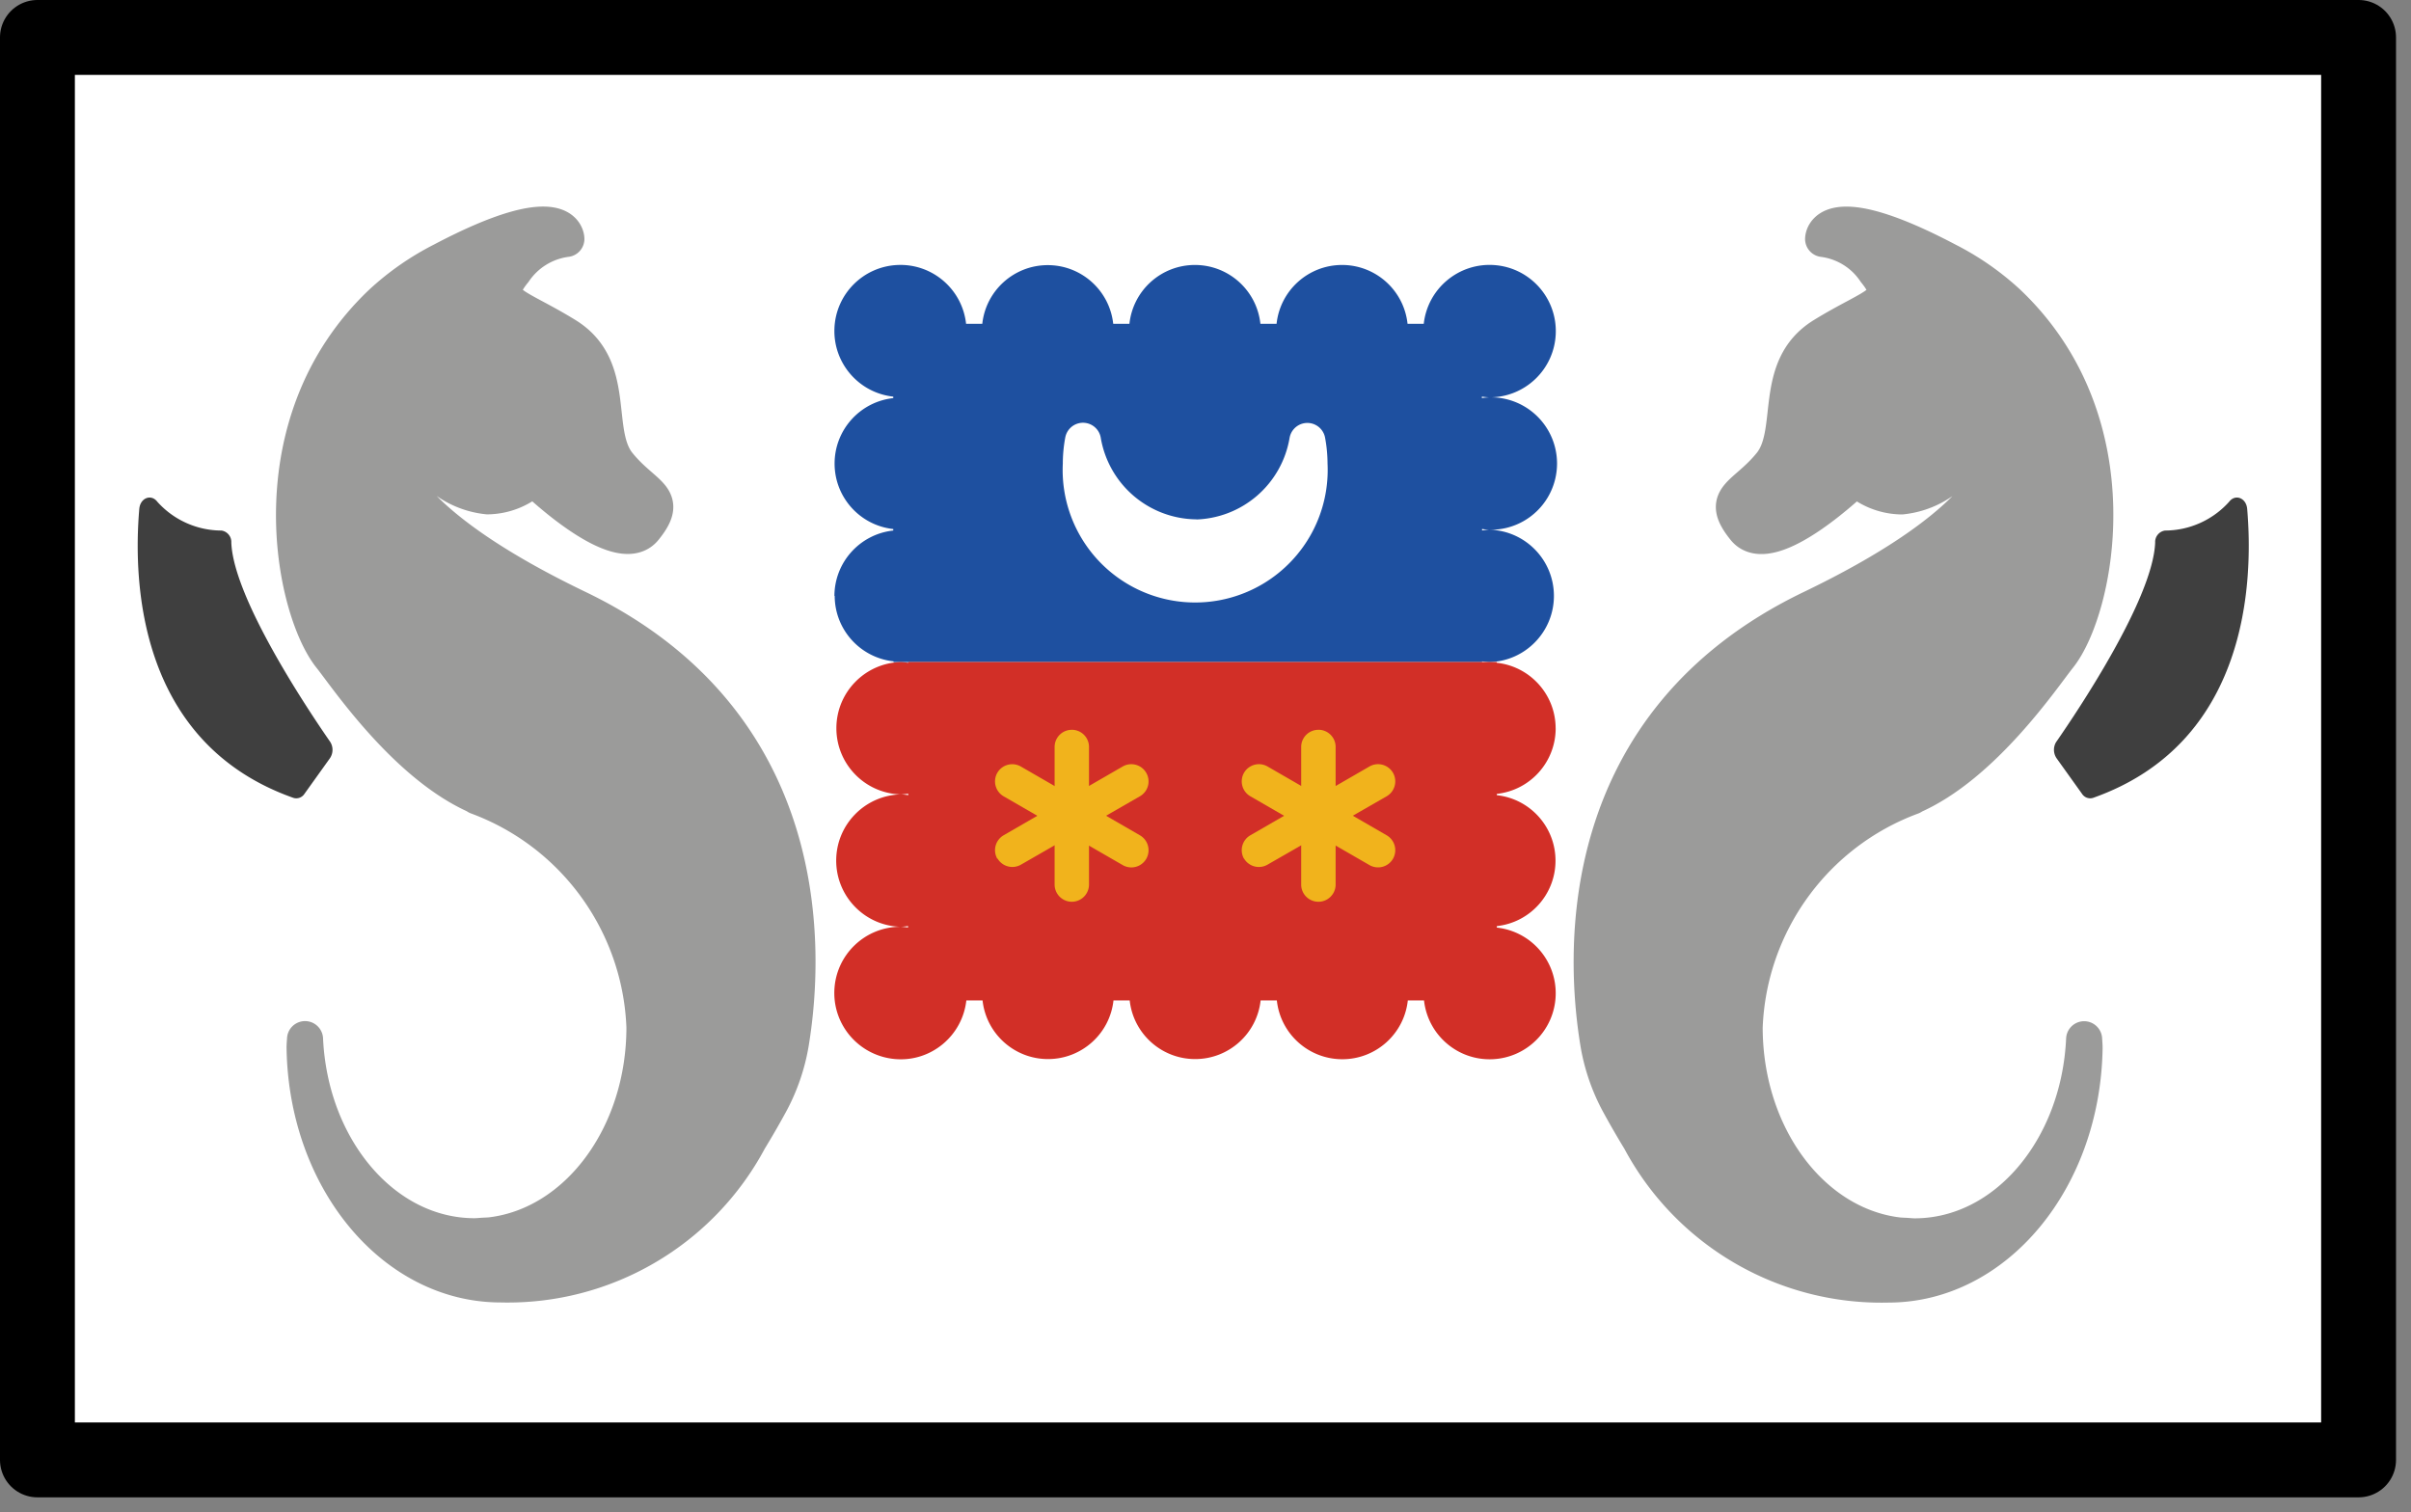 <svg xmlns="http://www.w3.org/2000/svg" xmlns:xlink="http://www.w3.org/1999/xlink" viewBox="0 0 134.167 84.167" fill="#fff" fill-rule="evenodd" stroke="#000" stroke-linecap="round" stroke-linejoin="round"><rect x="0" y="0" width="134.167" height="84.167" fill="#808080" stroke="none"/><style><![CDATA[.B{fill-rule:nonzero}.C{stroke-width:2.006}]]></style><use xlink:href="#A" x="2.083" y="2.083"/><symbol id="A" overflow="visible"><g stroke="none" class="B"><path d="M0 0h129.167v79.167H0z"/><path d="M44.92 10.758h39v45.075h-39z"/><path d="M44.366 31.08c.004 1.872 1.414 3.44 3.275 3.644v.042h32.75v-.042c.136.022.273.035.4.042 2-.047 3.598-1.683 3.598-3.684s-1.597-3.637-3.598-3.684c-.138.006-.275.02-.4.042v-.083c.136.022.273.036.4.042 1.337.032 2.587-.663 3.264-1.816s.678-2.583 0-3.736-1.927-1.848-3.264-1.817a3.6 3.6 0 0 0-.41.042v-.083a3.6 3.6 0 0 0 .41.042c1.985.01 3.62-1.553 3.7-3.536s-1.424-3.674-3.403-3.824-3.722 1.294-3.942 3.267h-.902c-.2-1.862-1.77-3.274-3.644-3.274s-3.444 1.412-3.644 3.274h-.9c-.2-1.862-1.77-3.274-3.644-3.274s-3.444 1.412-3.644 3.274h-.902c-.204-1.858-1.773-3.265-3.643-3.265s-3.44 1.407-3.643 3.265h-.902c-.21-1.915-1.86-3.344-3.786-3.274s-3.47 1.614-3.54 3.54 1.36 3.577 3.274 3.787v.083c-1.858.204-3.265 1.774-3.265 3.643s1.407 3.44 3.265 3.643v.083c-1.86.203-3.27 1.77-3.275 3.642z" fill="#1e50a0"/><path d="M84.485 38.448c-.004-1.872-1.414-3.44-3.275-3.644v-.042H48.458v.042c-.136-.022-.273-.036-.4-.042-2 .048-3.598 1.683-3.598 3.684s1.597 3.637 3.598 3.684c.138-.006.275-.02.4-.042v.083a3.6 3.6 0 0 0-.41-.042c-2 .048-3.598 1.683-3.598 3.684s1.597 3.637 3.598 3.684c.138-.006.275-.02.4-.042v.083c-.136-.022-.273-.036-.4-.042-1.985-.01-3.62 1.553-3.7 3.536S45.77 56.7 47.75 56.86s3.722-1.294 3.942-3.266h.902c.204 1.858 1.774 3.265 3.643 3.265s3.44-1.407 3.643-3.265h.902c.204 1.858 1.774 3.265 3.643 3.265s3.44-1.407 3.643-3.265h.902c.2 1.862 1.77 3.274 3.644 3.274s3.444-1.412 3.644-3.274h.902c.21 1.915 1.86 3.344 3.786 3.274s3.47-1.614 3.54-3.54-1.36-3.577-3.274-3.786v-.083c1.858-.204 3.265-1.773 3.265-3.643s-1.407-3.44-3.265-3.643V42.1c1.86-.203 3.27-1.77 3.275-3.642z" fill="#d22f27"/></g><path d="M64.425 27.823a6.45 6.45 0 0 1-6.242-5.375c-.08.425-.12.857-.12 1.3a6.37 6.37 0 0 0 9.642 5.788 6.37 6.37 0 0 0 3.084-5.788 7 7 0 0 0-.121-1.29 6.45 6.45 0 0 1-6.242 5.375z" stroke="#fff" class="B C"/><g stroke="none" fill="#f1b31c"><path d="M57.562 38.533c.528 0 .956.428.956.956v7.658a.96.96 0 0 1-.957.957.96.96 0 0 1-.957-.957V39.49c0-.528.428-.956.956-.956z" class="B"/><use xlink:href="#C" class="B"/><path d="M53.416 45.712a.96.96 0 0 1 .35-1.308l6.63-3.83a.96.96 0 0 1 1.404 1.077.96.96 0 0 1-.446.581L54.73 46.04a.96.96 0 0 1-1.308-.35zm17.87-7.18c.528 0 .956.428.956.956v7.658c0 .342-.183.658-.48.83s-.66.17-.957 0-.48-.487-.48-.83V39.49c0-.528.428-.956.956-.956z" class="B"/><use xlink:href="#C" x="13.729" y="-0.002" class="B"/><path d="M67.145 45.713a.96.96 0 0 1 .35-1.308l6.63-3.83a.96.96 0 0 1 1.308.35.96.96 0 0 1-.35 1.308l-6.635 3.808a.96.96 0 0 1-1.308-.35z" class="B"/></g><path d="M104.313 42.234c3.967-1.72 7.292-6.667 8.154-7.75 2.117-2.608 4.275-12.983-2.812-19.713a14.93 14.93 0 0 0-3.369-2.346c-6.917-3.646-6.917-1.208-6.917-1.208 1.182.152 2.24.804 2.9 1.79 1.454 1.792 0 1.792-2.9 3.583s-1.458 5.37-2.912 7.163-2.9 1.792-1.454 3.583 6.175-2.808 6.175-2.808l.008-.008a3.82 3.82 0 0 0 2.548 1.025 4.82 4.82 0 0 0 4.323-4.84 1.05 1.05 0 0 1 .771.365c1.452 1.785.146 5.767-10.115 10.704-13.287 6.396-12.667 19.2-11.867 24.13.194 1.205.59 2.368 1.175 3.44a47.77 47.77 0 0 0 1.16 2.008c2.712 5.086 8.063 8.205 13.825 8.056 5.948 0 10.785-5.833 10.913-13.133.002-.175-.015-.348-.025-.52-.28 6.115-4.39 10.97-9.43 10.97-.17 0-.333-.02-.504-.03-.142-.006-.28-.01-.423-.025-4.792-.573-8.533-5.538-8.533-11.58.22-5.768 3.894-10.836 9.308-12.838zm-79.823 0c-3.967-1.72-7.292-6.667-8.154-7.75-2.137-2.63-4.275-12.983 2.813-19.715a14.94 14.94 0 0 1 3.369-2.346c6.917-3.646 6.917-1.208 6.917-1.208a4.16 4.16 0 0 0-2.91 1.79c-1.454 1.792 0 1.792 2.9 3.583s1.458 5.37 2.9 7.16 2.91 1.792 1.458 3.583-6.175-2.808-6.175-2.808l-.008-.008a3.82 3.82 0 0 1-2.548 1.025 4.82 4.82 0 0 1-4.323-4.84 1.05 1.05 0 0 0-.771.365c-1.452 1.785-.146 5.767 10.115 10.702 13.288 6.396 12.667 19.2 11.867 24.13a10.76 10.76 0 0 1-1.175 3.44c-.37.68-.757 1.348-1.16 2.008-2.712 5.086-8.063 8.205-13.825 8.056-5.948 0-10.785-5.833-10.913-13.133-.004-.175.015-.348.025-.52.283 6.115 4.392 10.97 9.43 10.97.17 0 .333-.02.504-.03.142-.006.28-.01.42-.025 4.792-.573 8.533-5.537 8.533-11.58-.22-5.768-3.894-10.836-9.308-12.837z" fill="#9b9b9a" stroke="#9b9b9a" class="B C"/><path d="M16.283 39.192c-1.208-1.742-5.37-7.958-5.494-11.073.02-.333-.218-.626-.548-.675a4.81 4.81 0 0 1-3.573-1.606c-.342-.444-.948-.208-1 .4-.35 4.104-.05 13.033 8.573 16.083a.54.54 0 0 0 .615-.219l1.417-1.98c.193-.28.197-.648.01-.93zm96.07 0c1.208-1.742 5.37-7.958 5.494-11.073-.02-.333.218-.626.548-.675a4.81 4.81 0 0 0 3.573-1.606c.342-.444.948-.208 1 .4.35 4.104.05 13.033-8.573 16.083a.54.54 0 0 1-.614-.219l-1.417-1.98c-.193-.28-.198-.647-.013-.93z" fill="#3f3f3f" stroke="none" class="B"/><path d="M0 0h129.167v79.167H0z" fill="none" stroke-width="4.167"/></symbol><defs ><path id="C" d="M53.416 40.927a.96.96 0 0 1 1.308-.35l6.63 3.83a.96.96 0 0 1 .35 1.308.96.96 0 0 1-1.308.35l-6.63-3.83a.96.96 0 0 1-.35-1.308z"/></defs></svg>
